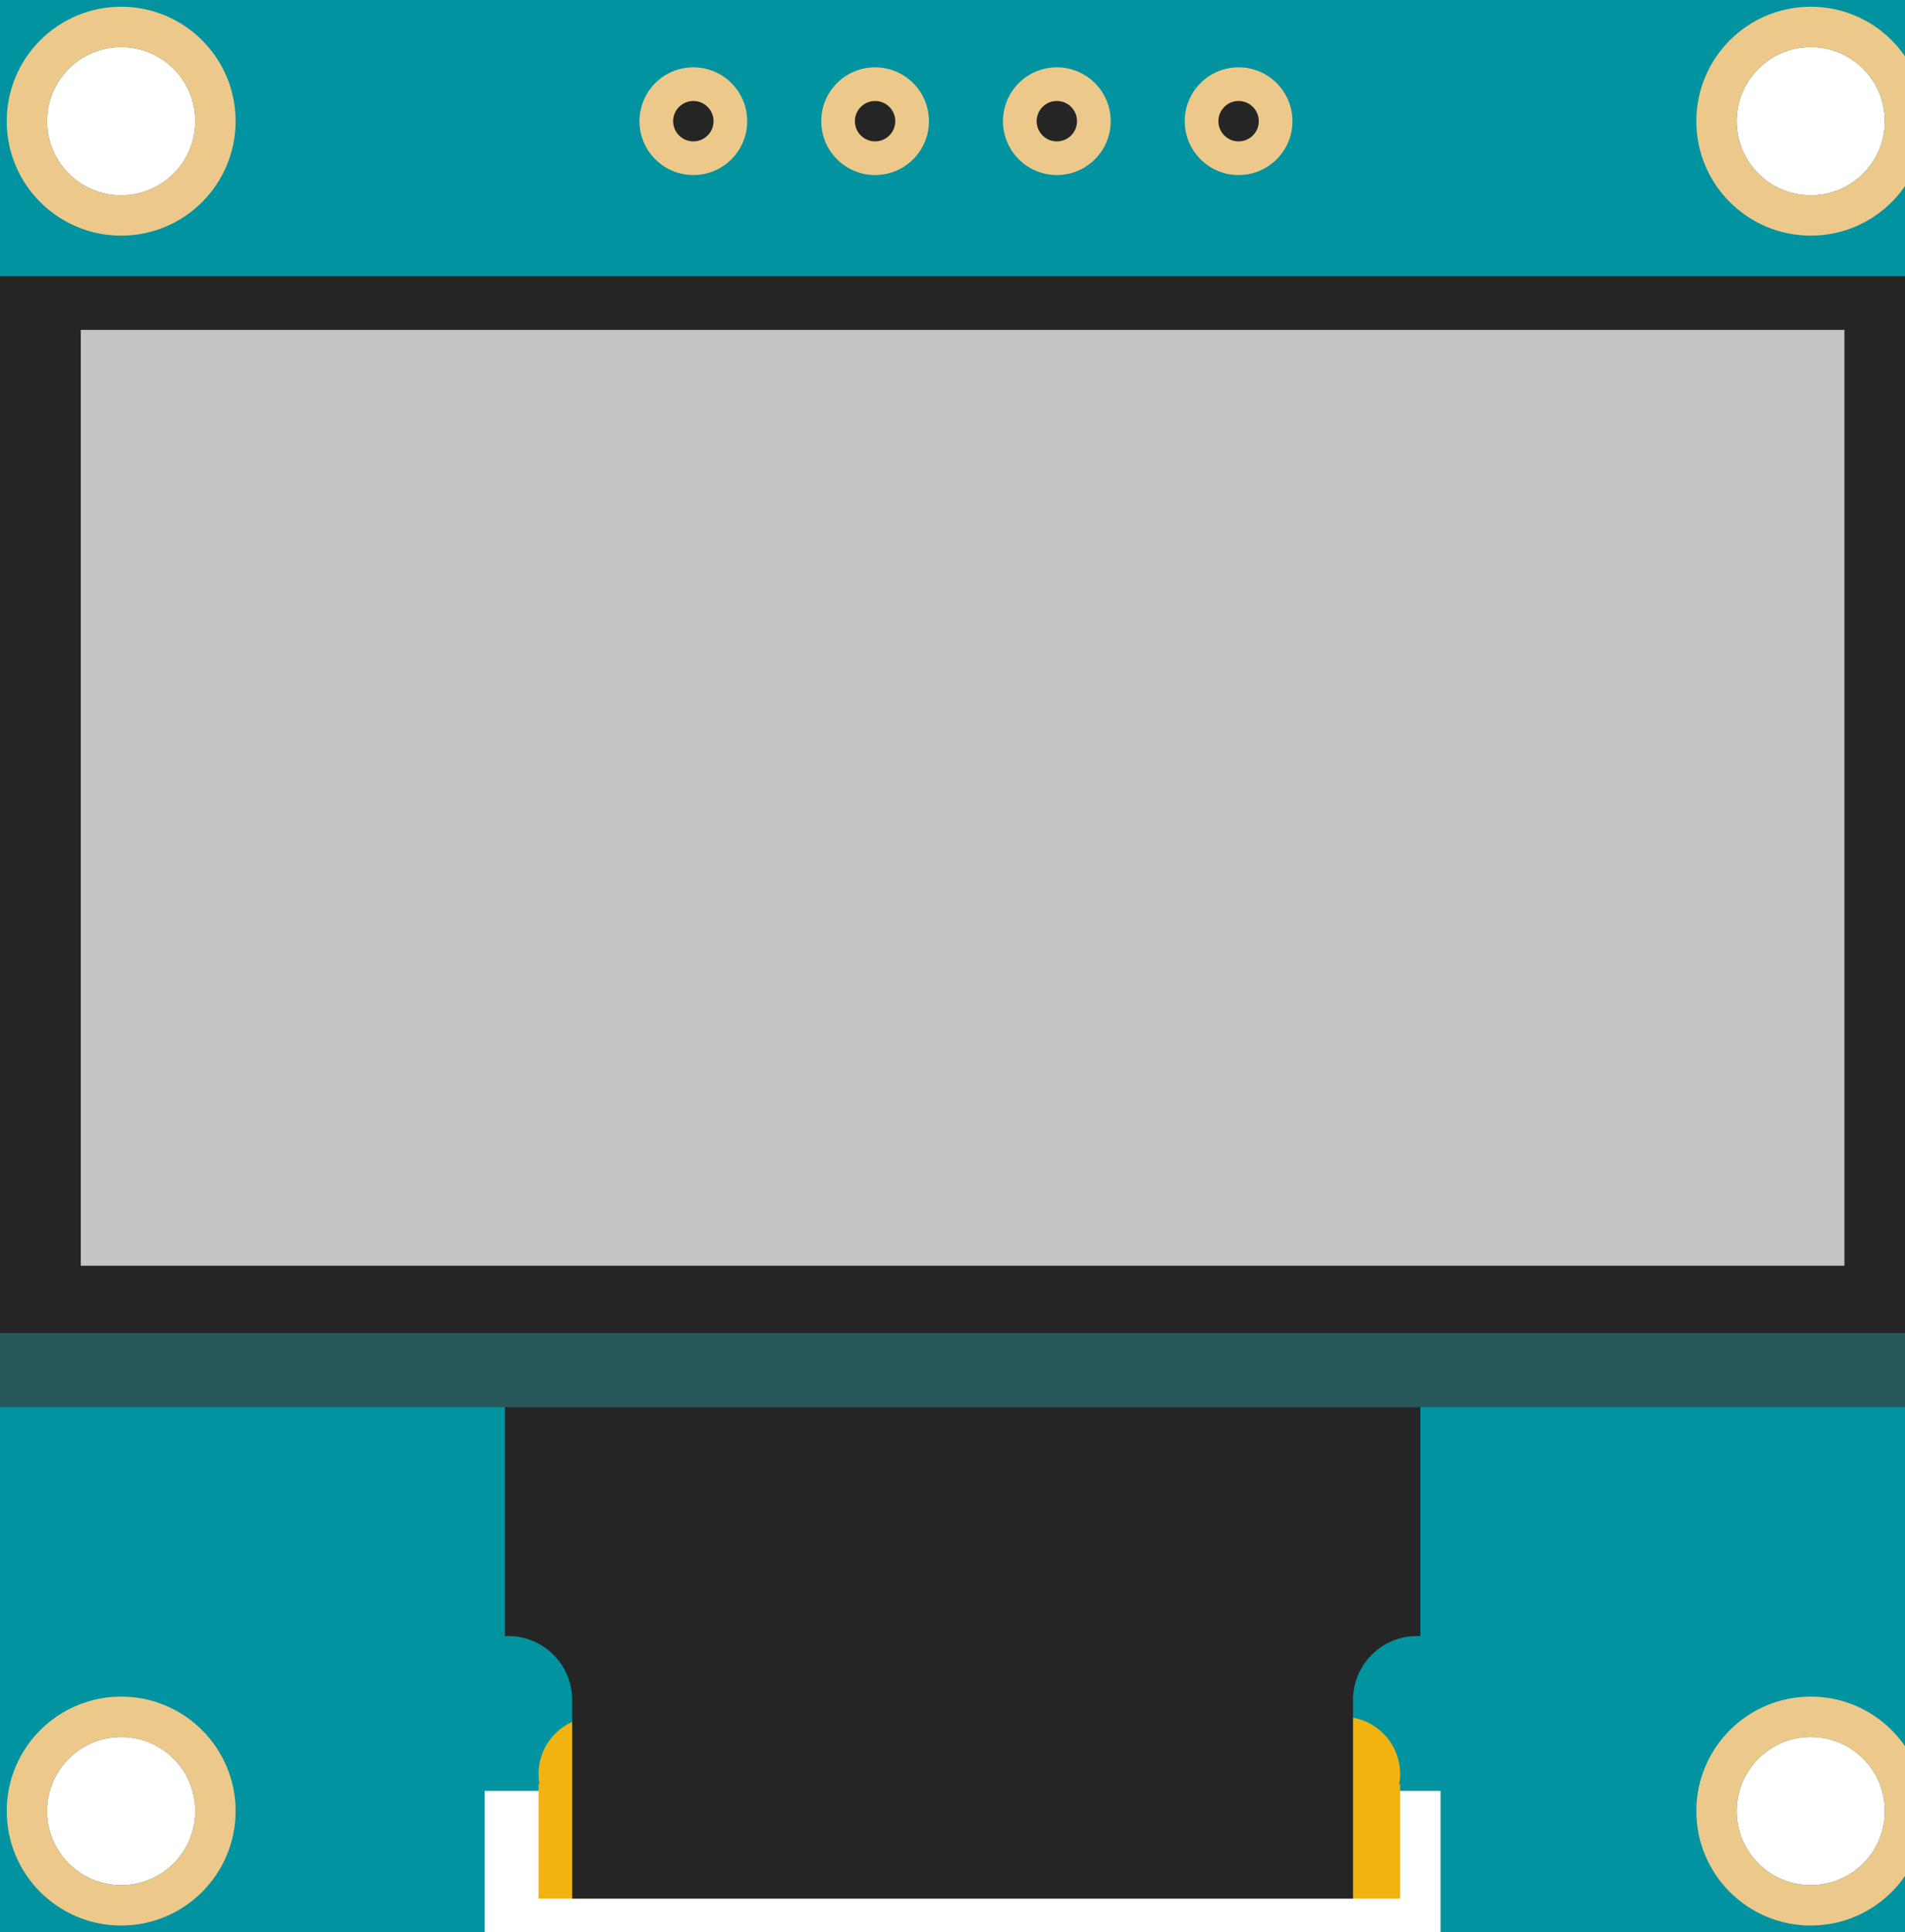 <svg width="100%" height="100%" viewBox="0 0 283 287" fill="none" xmlns="http://www.w3.org/2000/svg">
<path fill-rule="evenodd" clip-rule="evenodd" d="M286 0H0V288H72V266H214V288H286V0ZM18 29C24.075 29 29 24.075 29 18C29 11.925 24.075 7 18 7C11.925 7 7 11.925 7 18C7 24.075 11.925 29 18 29ZM29 269C29 275.075 24.075 280 18 280C11.925 280 7 275.075 7 269C7 262.925 11.925 258 18 258C24.075 258 29 262.925 29 269ZM269 29C275.075 29 280 24.075 280 18C280 11.925 275.075 7 269 7C262.925 7 258 11.925 258 18C258 24.075 262.925 29 269 29ZM280 269C280 275.075 275.075 280 269 280C262.925 280 258 275.075 258 269C258 262.925 262.925 258 269 258C275.075 258 280 262.925 280 269Z" fill="#0193A0"/>
<path fill-rule="evenodd" clip-rule="evenodd" d="M18 286C27.389 286 35 278.389 35 269C35 259.611 27.389 252 18 252C8.611 252 1 259.611 1 269C1 278.389 8.611 286 18 286ZM18 280C24.075 280 29 275.075 29 269C29 262.925 24.075 258 18 258C11.925 258 7 262.925 7 269C7 275.075 11.925 280 18 280Z" fill="#ECC98A"/>
<path fill-rule="evenodd" clip-rule="evenodd" d="M269 286C278.389 286 286 278.389 286 269C286 259.611 278.389 252 269 252C259.611 252 252 259.611 252 269C252 278.389 259.611 286 269 286ZM269 280C275.075 280 280 275.075 280 269C280 262.925 275.075 258 269 258C262.925 258 258 262.925 258 269C258 275.075 262.925 280 269 280Z" fill="#ECC98A"/>
<path fill-rule="evenodd" clip-rule="evenodd" d="M18 35C27.389 35 35 27.389 35 18C35 8.611 27.389 1 18 1C8.611 1 1 8.611 1 18C1 27.389 8.611 35 18 35ZM18 29C24.075 29 29 24.075 29 18C29 11.925 24.075 7 18 7C11.925 7 7 11.925 7 18C7 24.075 11.925 29 18 29Z" fill="#ECC98A"/>
<path fill-rule="evenodd" clip-rule="evenodd" d="M269 35C278.389 35 286 27.389 286 18C286 8.611 278.389 1 269 1C259.611 1 252 8.611 252 18C252 27.389 259.611 35 269 35ZM269 29C275.075 29 280 24.075 280 18C280 11.925 275.075 7 269 7C262.925 7 258 11.925 258 18C258 24.075 262.925 29 269 29Z" fill="#ECC98A"/>
<path d="M103 26C107.418 26 111 22.418 111 18C111 13.582 107.418 10 103 10C98.582 10 95 13.582 95 18C95 22.418 98.582 26 103 26Z" fill="#ECC98A"/>
<path d="M103 21C104.657 21 106 19.657 106 18C106 16.343 104.657 15 103 15C101.343 15 100 16.343 100 18C100 19.657 101.343 21 103 21Z" fill="#252525"/>
<path d="M130 26C134.418 26 138 22.418 138 18C138 13.582 134.418 10 130 10C125.582 10 122 13.582 122 18C122 22.418 125.582 26 130 26Z" fill="#ECC98A"/>
<path d="M130 21C131.657 21 133 19.657 133 18C133 16.343 131.657 15 130 15C128.343 15 127 16.343 127 18C127 19.657 128.343 21 130 21Z" fill="#252525"/>
<path d="M157 26C161.418 26 165 22.418 165 18C165 13.582 161.418 10 157 10C152.582 10 149 13.582 149 18C149 22.418 152.582 26 157 26Z" fill="#ECC98A"/>
<path d="M157 21C158.657 21 160 19.657 160 18C160 16.343 158.657 15 157 15C155.343 15 154 16.343 154 18C154 19.657 155.343 21 157 21Z" fill="#252525"/>
<path d="M184 26C188.418 26 192 22.418 192 18C192 13.582 188.418 10 184 10C179.582 10 176 13.582 176 18C176 22.418 179.582 26 184 26Z" fill="#ECC98A"/>
<path d="M184 21C185.657 21 187 19.657 187 18C187 16.343 185.657 15 184 15C182.343 15 181 16.343 181 18C181 19.657 182.343 21 184 21Z" fill="#252525"/>
<path d="M286 41H0V198H286V41Z" fill="#252525"/>
<path d="M286 198H0V209H286V198Z" fill="#3C3C3C" fill-opacity="0.68"/>
<path fill-rule="evenodd" clip-rule="evenodd" d="M88.5 255C83.806 255 80 258.806 80 263.5C80 264.012 80.045 264.513 80.132 265H80V282H208V265H207.868C207.955 264.513 208 264.012 208 263.5C208 258.806 204.194 255 199.5 255H88.5Z" fill="#F0B310"/>
<path fill-rule="evenodd" clip-rule="evenodd" d="M143 209H75V243.013C75.166 243.004 75.332 243 75.5 243C80.579 243 84.727 246.986 84.987 252H85V282H201V252H201.013C201.273 246.986 205.421 243 210.5 243C210.668 243 210.834 243.004 211 243.013V209H143Z" fill="#252525"/>
<path d="M274 49H12V188H274V49Z" fill="#C4C4C4"/>
</svg>
